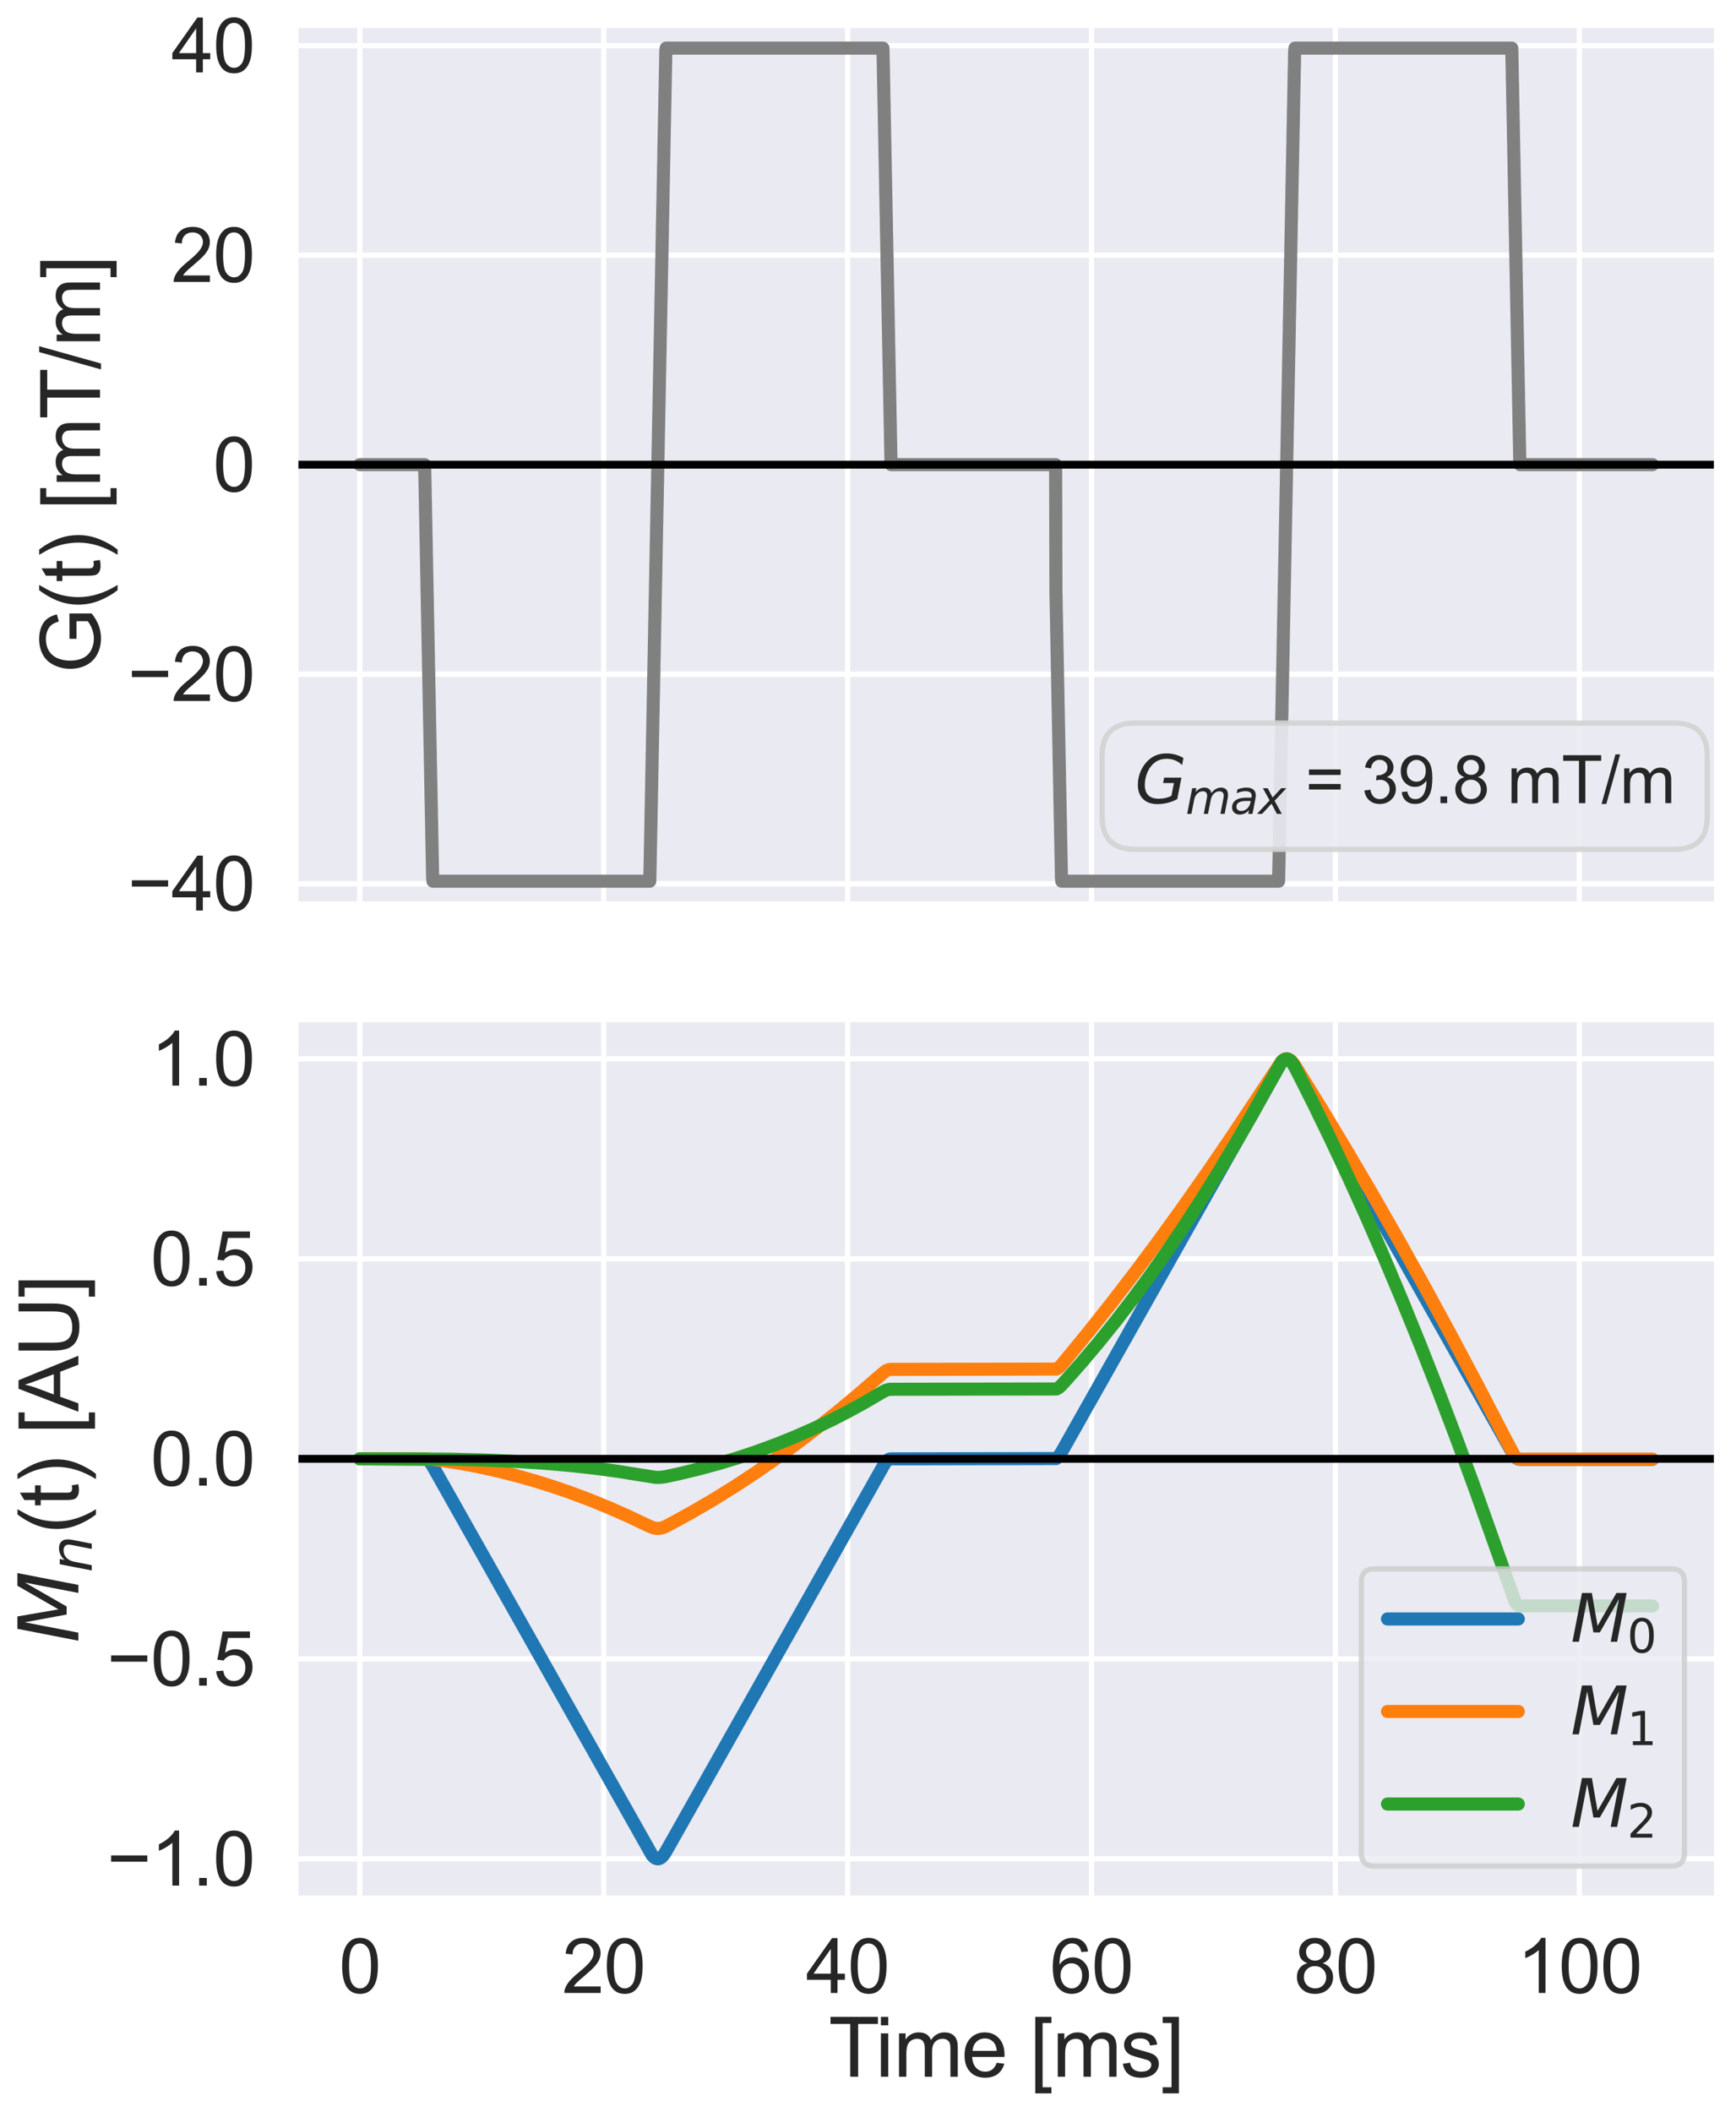 <?xml version="1.0" encoding="utf-8" standalone="no"?>
<!DOCTYPE svg PUBLIC "-//W3C//DTD SVG 1.1//EN"
  "http://www.w3.org/Graphics/SVG/1.1/DTD/svg11.dtd">
<svg xmlns:xlink="http://www.w3.org/1999/xlink" width="663.481pt" height="806.986pt" viewBox="0 0 663.481 806.986" xmlns="http://www.w3.org/2000/svg" version="1.1">
 <defs>
  <style type="text/css">*{stroke-linejoin: round; stroke-linecap: butt}</style>
 </defs>
 <g id="figure_1">
  <g id="patch_1">
   <path d="M -0 806.986 
L 663.481 806.986 
L 663.481 0 
L -0 0 
z
" style="fill: #ffffff"/>
  </g>
  <g id="axes_1">
   <g id="patch_2">
    <path d="M 112.798 345.695 
L 656.281 345.695 
L 656.281 9.429 
L 112.798 9.429 
z
" style="fill: #eaeaf2"/>
   </g>
   <g id="matplotlib.axis_1">
    <g id="xtick_1">
     <g id="line2d_1">
      <path d="M 137.502 345.695 
L 137.502 9.429 
" clip-path="url(#p41fd0b1eb1)" style="fill: none; stroke: #ffffff; stroke-width: 2; stroke-linecap: round"/>
     </g>
    </g>
    <g id="xtick_2">
     <g id="line2d_2">
      <path d="M 230.725 345.695 
L 230.725 9.429 
" clip-path="url(#p41fd0b1eb1)" style="fill: none; stroke: #ffffff; stroke-width: 2; stroke-linecap: round"/>
     </g>
    </g>
    <g id="xtick_3">
     <g id="line2d_3">
      <path d="M 323.947 345.695 
L 323.947 9.429 
" clip-path="url(#p41fd0b1eb1)" style="fill: none; stroke: #ffffff; stroke-width: 2; stroke-linecap: round"/>
     </g>
    </g>
    <g id="xtick_4">
     <g id="line2d_4">
      <path d="M 417.17 345.695 
L 417.17 9.429 
" clip-path="url(#p41fd0b1eb1)" style="fill: none; stroke: #ffffff; stroke-width: 2; stroke-linecap: round"/>
     </g>
    </g>
    <g id="xtick_5">
     <g id="line2d_5">
      <path d="M 510.393 345.695 
L 510.393 9.429 
" clip-path="url(#p41fd0b1eb1)" style="fill: none; stroke: #ffffff; stroke-width: 2; stroke-linecap: round"/>
     </g>
    </g>
    <g id="xtick_6">
     <g id="line2d_6">
      <path d="M 603.615 345.695 
L 603.615 9.429 
" clip-path="url(#p41fd0b1eb1)" style="fill: none; stroke: #ffffff; stroke-width: 2; stroke-linecap: round"/>
     </g>
    </g>
   </g>
   <g id="matplotlib.axis_2">
    <g id="ytick_1">
     <g id="line2d_7">
      <path d="M 112.798 337.689 
L 656.281 337.689 
" clip-path="url(#p41fd0b1eb1)" style="fill: none; stroke: #ffffff; stroke-width: 2; stroke-linecap: round"/>
     </g>
     <g id="text_1">
      <!-- −40 -->
      <g style="fill: #262626" transform="translate(48.785 347.924) scale(0.286 -0.286)">
       <defs>
        <path id="ArialMT-2212" d="M 3381 1997 
L 356 1997 
L 356 2522 
L 3381 2522 
L 3381 1997 
z
" transform="scale(0.016)"/>
        <path id="ArialMT-34" d="M 2069 0 
L 2069 1097 
L 81 1097 
L 81 1613 
L 2172 4581 
L 2631 4581 
L 2631 1613 
L 3250 1613 
L 3250 1097 
L 2631 1097 
L 2631 0 
L 2069 0 
z
M 2069 1613 
L 2069 3678 
L 634 1613 
L 2069 1613 
z
" transform="scale(0.016)"/>
        <path id="ArialMT-30" d="M 266 2259 
Q 266 3072 433 3567 
Q 600 4063 929 4331 
Q 1259 4600 1759 4600 
Q 2128 4600 2406 4451 
Q 2684 4303 2865 4023 
Q 3047 3744 3150 3342 
Q 3253 2941 3253 2259 
Q 3253 1453 3087 958 
Q 2922 463 2592 192 
Q 2263 -78 1759 -78 
Q 1097 -78 719 397 
Q 266 969 266 2259 
z
M 844 2259 
Q 844 1131 1108 757 
Q 1372 384 1759 384 
Q 2147 384 2411 759 
Q 2675 1134 2675 2259 
Q 2675 3391 2411 3762 
Q 2147 4134 1753 4134 
Q 1366 4134 1134 3806 
Q 844 3388 844 2259 
z
" transform="scale(0.016)"/>
       </defs>
       <use xlink:href="#ArialMT-2212"/>
       <use xlink:href="#ArialMT-34" x="58.398"/>
       <use xlink:href="#ArialMT-30" x="114.014"/>
      </g>
     </g>
    </g>
    <g id="ytick_2">
     <g id="line2d_8">
      <path d="M 112.798 257.625 
L 656.281 257.625 
" clip-path="url(#p41fd0b1eb1)" style="fill: none; stroke: #ffffff; stroke-width: 2; stroke-linecap: round"/>
     </g>
     <g id="text_2">
      <!-- −20 -->
      <g style="fill: #262626" transform="translate(48.785 267.861) scale(0.286 -0.286)">
       <defs>
        <path id="ArialMT-32" d="M 3222 541 
L 3222 0 
L 194 0 
Q 188 203 259 391 
Q 375 700 629 1000 
Q 884 1300 1366 1694 
Q 2113 2306 2375 2664 
Q 2638 3022 2638 3341 
Q 2638 3675 2398 3904 
Q 2159 4134 1775 4134 
Q 1369 4134 1125 3890 
Q 881 3647 878 3216 
L 300 3275 
Q 359 3922 746 4261 
Q 1134 4600 1788 4600 
Q 2447 4600 2831 4234 
Q 3216 3869 3216 3328 
Q 3216 3053 3103 2787 
Q 2991 2522 2730 2228 
Q 2469 1934 1863 1422 
Q 1356 997 1212 845 
Q 1069 694 975 541 
L 3222 541 
z
" transform="scale(0.016)"/>
       </defs>
       <use xlink:href="#ArialMT-2212"/>
       <use xlink:href="#ArialMT-32" x="58.398"/>
       <use xlink:href="#ArialMT-30" x="114.014"/>
      </g>
     </g>
    </g>
    <g id="ytick_3">
     <g id="line2d_9">
      <path d="M 112.798 177.562 
L 656.281 177.562 
" clip-path="url(#p41fd0b1eb1)" style="fill: none; stroke: #ffffff; stroke-width: 2; stroke-linecap: round"/>
     </g>
     <g id="text_3">
      <!-- 0 -->
      <g style="fill: #262626" transform="translate(81.394 187.798) scale(0.286 -0.286)">
       <use xlink:href="#ArialMT-30"/>
      </g>
     </g>
    </g>
    <g id="ytick_4">
     <g id="line2d_10">
      <path d="M 112.798 97.499 
L 656.281 97.499 
" clip-path="url(#p41fd0b1eb1)" style="fill: none; stroke: #ffffff; stroke-width: 2; stroke-linecap: round"/>
     </g>
     <g id="text_4">
      <!-- 20 -->
      <g style="fill: #262626" transform="translate(65.49 107.735) scale(0.286 -0.286)">
       <use xlink:href="#ArialMT-32"/>
       <use xlink:href="#ArialMT-30" x="55.615"/>
      </g>
     </g>
    </g>
    <g id="ytick_5">
     <g id="line2d_11">
      <path d="M 112.798 17.436 
L 656.281 17.436 
" clip-path="url(#p41fd0b1eb1)" style="fill: none; stroke: #ffffff; stroke-width: 2; stroke-linecap: round"/>
     </g>
     <g id="text_5">
      <!-- 40 -->
      <g style="fill: #262626" transform="translate(65.49 27.671) scale(0.286 -0.286)">
       <use xlink:href="#ArialMT-34"/>
       <use xlink:href="#ArialMT-30" x="55.615"/>
      </g>
     </g>
    </g>
    <g id="text_6">
     <!-- G(t) [mT/m] -->
     <g style="fill: #262626" transform="translate(38.219 257.271) rotate(-90) scale(0.312 -0.312)">
      <defs>
       <path id="ArialMT-47" d="M 2638 1797 
L 2638 2334 
L 4578 2338 
L 4578 638 
Q 4131 281 3656 101 
Q 3181 -78 2681 -78 
Q 2006 -78 1454 211 
Q 903 500 622 1047 
Q 341 1594 341 2269 
Q 341 2938 620 3517 
Q 900 4097 1425 4378 
Q 1950 4659 2634 4659 
Q 3131 4659 3532 4498 
Q 3934 4338 4162 4050 
Q 4391 3763 4509 3300 
L 3963 3150 
Q 3859 3500 3706 3700 
Q 3553 3900 3268 4020 
Q 2984 4141 2638 4141 
Q 2222 4141 1919 4014 
Q 1616 3888 1430 3681 
Q 1244 3475 1141 3228 
Q 966 2803 966 2306 
Q 966 1694 1177 1281 
Q 1388 869 1791 669 
Q 2194 469 2647 469 
Q 3041 469 3416 620 
Q 3791 772 3984 944 
L 3984 1797 
L 2638 1797 
z
" transform="scale(0.016)"/>
       <path id="ArialMT-28" d="M 1497 -1347 
Q 1031 -759 709 28 
Q 388 816 388 1659 
Q 388 2403 628 3084 
Q 909 3875 1497 4659 
L 1900 4659 
Q 1522 4009 1400 3731 
Q 1209 3300 1100 2831 
Q 966 2247 966 1656 
Q 966 153 1900 -1347 
L 1497 -1347 
z
" transform="scale(0.016)"/>
       <path id="ArialMT-74" d="M 1650 503 
L 1731 6 
Q 1494 -44 1306 -44 
Q 1000 -44 831 53 
Q 663 150 594 308 
Q 525 466 525 972 
L 525 2881 
L 113 2881 
L 113 3319 
L 525 3319 
L 525 4141 
L 1084 4478 
L 1084 3319 
L 1650 3319 
L 1650 2881 
L 1084 2881 
L 1084 941 
Q 1084 700 1114 631 
Q 1144 563 1211 522 
Q 1278 481 1403 481 
Q 1497 481 1650 503 
z
" transform="scale(0.016)"/>
       <path id="ArialMT-29" d="M 791 -1347 
L 388 -1347 
Q 1322 153 1322 1656 
Q 1322 2244 1188 2822 
Q 1081 3291 891 3722 
Q 769 4003 388 4659 
L 791 4659 
Q 1378 3875 1659 3084 
Q 1900 2403 1900 1659 
Q 1900 816 1576 28 
Q 1253 -759 791 -1347 
z
" transform="scale(0.016)"/>
       <path id="ArialMT-20" transform="scale(0.016)"/>
       <path id="ArialMT-5b" d="M 434 -1272 
L 434 4581 
L 1675 4581 
L 1675 4116 
L 997 4116 
L 997 -806 
L 1675 -806 
L 1675 -1272 
L 434 -1272 
z
" transform="scale(0.016)"/>
       <path id="ArialMT-6d" d="M 422 0 
L 422 3319 
L 925 3319 
L 925 2853 
Q 1081 3097 1340 3245 
Q 1600 3394 1931 3394 
Q 2300 3394 2536 3241 
Q 2772 3088 2869 2813 
Q 3263 3394 3894 3394 
Q 4388 3394 4653 3120 
Q 4919 2847 4919 2278 
L 4919 0 
L 4359 0 
L 4359 2091 
Q 4359 2428 4304 2576 
Q 4250 2725 4106 2815 
Q 3963 2906 3769 2906 
Q 3419 2906 3187 2673 
Q 2956 2441 2956 1928 
L 2956 0 
L 2394 0 
L 2394 2156 
Q 2394 2531 2256 2718 
Q 2119 2906 1806 2906 
Q 1569 2906 1367 2781 
Q 1166 2656 1075 2415 
Q 984 2175 984 1722 
L 984 0 
L 422 0 
z
" transform="scale(0.016)"/>
       <path id="ArialMT-54" d="M 1659 0 
L 1659 4041 
L 150 4041 
L 150 4581 
L 3781 4581 
L 3781 4041 
L 2266 4041 
L 2266 0 
L 1659 0 
z
" transform="scale(0.016)"/>
       <path id="ArialMT-2f" d="M 0 -78 
L 1328 4659 
L 1778 4659 
L 453 -78 
L 0 -78 
z
" transform="scale(0.016)"/>
       <path id="ArialMT-5d" d="M 1363 -1272 
L 122 -1272 
L 122 -806 
L 800 -806 
L 800 4116 
L 122 4116 
L 122 4581 
L 1363 4581 
L 1363 -1272 
z
" transform="scale(0.016)"/>
      </defs>
      <use xlink:href="#ArialMT-47"/>
      <use xlink:href="#ArialMT-28" x="77.783"/>
      <use xlink:href="#ArialMT-74" x="111.084"/>
      <use xlink:href="#ArialMT-29" x="138.867"/>
      <use xlink:href="#ArialMT-20" x="172.168"/>
      <use xlink:href="#ArialMT-5b" x="199.951"/>
      <use xlink:href="#ArialMT-6d" x="227.734"/>
      <use xlink:href="#ArialMT-54" x="311.035"/>
      <use xlink:href="#ArialMT-2f" x="372.119"/>
      <use xlink:href="#ArialMT-6d" x="399.902"/>
      <use xlink:href="#ArialMT-5d" x="483.203"/>
     </g>
    </g>
   </g>
   <g id="line2d_12">
    <path d="M 137.502 177.562 
L 162.285 177.562 
L 162.416 183.591 
L 162.425 183.591 
L 162.546 190.827 
L 162.565 190.827 
L 162.686 198.062 
L 162.705 198.062 
L 162.826 205.297 
L 162.845 205.297 
L 162.966 212.532 
L 162.984 212.532 
L 163.106 219.767 
L 163.124 219.767 
L 163.245 227.002 
L 163.264 227.002 
L 163.385 234.237 
L 163.404 234.237 
L 163.525 241.472 
L 163.544 241.472 
L 163.665 248.707 
L 163.684 248.707 
L 163.805 255.943 
L 163.823 255.943 
L 163.945 263.178 
L 163.963 263.178 
L 164.084 270.413 
L 164.103 270.413 
L 164.224 277.648 
L 164.243 277.648 
L 164.364 284.883 
L 164.383 284.883 
L 164.504 292.118 
L 164.523 292.118 
L 164.644 299.353 
L 164.662 299.353 
L 164.784 306.588 
L 164.802 306.588 
L 164.923 313.823 
L 164.942 313.823 
L 165.063 321.059 
L 165.082 321.059 
L 165.203 328.294 
L 165.222 328.294 
L 165.343 335.529 
L 165.362 335.529 
L 165.473 336.735 
L 248.33 336.735 
L 248.46 330.705 
L 248.47 330.705 
L 248.591 323.47 
L 248.609 323.47 
L 248.731 316.235 
L 248.749 316.235 
L 248.87 309 
L 248.889 309 
L 249.01 301.765 
L 249.029 301.765 
L 249.15 294.53 
L 249.169 294.53 
L 249.29 287.295 
L 249.309 287.295 
L 249.43 280.06 
L 249.448 280.06 
L 249.57 272.824 
L 249.588 272.824 
L 249.709 265.589 
L 249.728 265.589 
L 249.849 258.354 
L 249.868 258.354 
L 249.989 251.119 
L 250.008 251.119 
L 250.129 243.884 
L 250.148 243.884 
L 250.269 236.649 
L 250.287 236.649 
L 250.409 229.414 
L 250.427 229.414 
L 250.548 222.179 
L 250.567 222.179 
L 250.688 214.944 
L 250.707 214.944 
L 250.828 207.708 
L 250.847 207.708 
L 250.968 200.473 
L 250.987 200.473 
L 251.108 193.238 
L 251.126 193.238 
L 251.248 186.003 
L 251.266 186.003 
L 251.387 178.768 
L 251.406 178.768 
L 251.527 171.533 
L 251.546 171.533 
L 251.667 164.298 
L 251.686 164.298 
L 251.807 157.063 
L 251.826 157.063 
L 251.947 149.828 
L 251.965 149.828 
L 252.087 142.593 
L 252.105 142.593 
L 252.226 135.357 
L 252.245 135.357 
L 252.366 128.122 
L 252.385 128.122 
L 252.506 120.887 
L 252.525 120.887 
L 252.646 113.652 
L 252.665 113.652 
L 252.786 106.417 
L 252.804 106.417 
L 252.926 99.182 
L 252.944 99.182 
L 253.065 91.947 
L 253.084 91.947 
L 253.205 84.712 
L 253.224 84.712 
L 253.345 77.477 
L 253.364 77.477 
L 253.485 70.241 
L 253.504 70.241 
L 253.625 63.006 
L 253.643 63.006 
L 253.765 55.771 
L 253.783 55.771 
L 253.904 48.536 
L 253.923 48.536 
L 254.044 41.301 
L 254.063 41.301 
L 254.184 34.066 
L 254.203 34.066 
L 254.324 26.831 
L 254.343 26.831 
L 254.464 19.596 
L 254.482 19.596 
L 254.594 18.39 
L 337.451 18.39 
L 337.581 24.419 
L 337.59 24.419 
L 337.712 31.654 
L 337.73 31.654 
L 337.851 38.889 
L 337.87 38.889 
L 337.991 46.124 
L 338.01 46.124 
L 338.131 53.36 
L 338.15 53.36 
L 338.271 60.595 
L 338.29 60.595 
L 338.411 67.83 
L 338.429 67.83 
L 338.551 75.065 
L 338.569 75.065 
L 338.69 82.3 
L 338.709 82.3 
L 338.83 89.535 
L 338.849 89.535 
L 338.97 96.77 
L 338.989 96.77 
L 339.11 104.005 
L 339.129 104.005 
L 339.25 111.24 
L 339.268 111.24 
L 339.39 118.475 
L 339.408 118.475 
L 339.529 125.711 
L 339.548 125.711 
L 339.669 132.946 
L 339.688 132.946 
L 339.809 140.181 
L 339.828 140.181 
L 339.949 147.416 
L 339.968 147.416 
L 340.089 154.651 
L 340.107 154.651 
L 340.229 161.886 
L 340.247 161.886 
L 340.368 169.121 
L 340.387 169.121 
L 340.508 176.356 
L 340.522 176.356 
L 340.634 177.562 
L 403.448 177.562 
L 403.564 227.002 
L 403.592 227.002 
L 403.713 234.237 
L 403.732 234.237 
L 403.853 241.472 
L 403.872 241.472 
L 403.993 248.707 
L 404.012 248.707 
L 404.133 255.943 
L 404.151 255.943 
L 404.273 263.178 
L 404.291 263.178 
L 404.412 270.413 
L 404.431 270.413 
L 404.552 277.648 
L 404.571 277.648 
L 404.692 284.883 
L 404.711 284.883 
L 404.832 292.118 
L 404.851 292.118 
L 404.972 299.353 
L 404.99 299.353 
L 405.112 306.588 
L 405.13 306.588 
L 405.251 313.823 
L 405.27 313.823 
L 405.391 321.059 
L 405.41 321.059 
L 405.531 328.294 
L 405.55 328.294 
L 405.671 335.529 
L 405.69 335.529 
L 405.801 336.735 
L 488.658 336.735 
L 488.788 330.705 
L 488.798 330.705 
L 488.919 323.47 
L 488.937 323.47 
L 489.059 316.235 
L 489.077 316.235 
L 489.198 309 
L 489.217 309 
L 489.338 301.765 
L 489.357 301.765 
L 489.478 294.53 
L 489.497 294.53 
L 489.618 287.295 
L 489.637 287.295 
L 489.758 280.06 
L 489.776 280.06 
L 489.898 272.824 
L 489.916 272.824 
L 490.037 265.589 
L 490.056 265.589 
L 490.177 258.354 
L 490.196 258.354 
L 490.317 251.119 
L 490.336 251.119 
L 490.457 243.884 
L 490.476 243.884 
L 490.597 236.649 
L 490.615 236.649 
L 490.737 229.414 
L 490.755 229.414 
L 490.876 222.179 
L 490.895 222.179 
L 491.016 214.944 
L 491.035 214.944 
L 491.156 207.708 
L 491.175 207.708 
L 491.296 200.473 
L 491.315 200.473 
L 491.436 193.238 
L 491.454 193.238 
L 491.576 186.003 
L 491.594 186.003 
L 491.715 178.768 
L 491.734 178.768 
L 491.855 171.533 
L 491.874 171.533 
L 491.995 164.298 
L 492.014 164.298 
L 492.135 157.063 
L 492.154 157.063 
L 492.275 149.828 
L 492.293 149.828 
L 492.415 142.593 
L 492.433 142.593 
L 492.554 135.357 
L 492.573 135.357 
L 492.694 128.122 
L 492.713 128.122 
L 492.834 120.887 
L 492.853 120.887 
L 492.974 113.652 
L 492.993 113.652 
L 493.114 106.417 
L 493.132 106.417 
L 493.254 99.182 
L 493.272 99.182 
L 493.393 91.947 
L 493.412 91.947 
L 493.533 84.712 
L 493.552 84.712 
L 493.673 77.477 
L 493.692 77.477 
L 493.813 70.241 
L 493.832 70.241 
L 493.953 63.006 
L 493.971 63.006 
L 494.093 55.771 
L 494.111 55.771 
L 494.232 48.536 
L 494.251 48.536 
L 494.372 41.301 
L 494.391 41.301 
L 494.512 34.066 
L 494.531 34.066 
L 494.652 26.831 
L 494.671 26.831 
L 494.792 19.596 
L 494.81 19.596 
L 494.922 18.39 
L 577.779 18.39 
L 577.909 24.419 
L 577.918 24.419 
L 578.04 31.654 
L 578.058 31.654 
L 578.179 38.889 
L 578.198 38.889 
L 578.319 46.124 
L 578.338 46.124 
L 578.459 53.36 
L 578.478 53.36 
L 578.599 60.595 
L 578.618 60.595 
L 578.739 67.83 
L 578.757 67.83 
L 578.879 75.065 
L 578.897 75.065 
L 579.018 82.3 
L 579.037 82.3 
L 579.158 89.535 
L 579.177 89.535 
L 579.298 96.77 
L 579.317 96.77 
L 579.438 104.005 
L 579.457 104.005 
L 579.578 111.24 
L 579.596 111.24 
L 579.718 118.475 
L 579.736 118.475 
L 579.857 125.711 
L 579.876 125.711 
L 579.997 132.946 
L 580.016 132.946 
L 580.137 140.181 
L 580.156 140.181 
L 580.277 147.416 
L 580.296 147.416 
L 580.417 154.651 
L 580.435 154.651 
L 580.557 161.886 
L 580.575 161.886 
L 580.696 169.121 
L 580.715 169.121 
L 580.836 176.356 
L 580.85 176.356 
L 580.962 177.562 
L 631.577 177.562 
L 631.577 177.562 
" clip-path="url(#p41fd0b1eb1)" style="fill: none; stroke: #808080; stroke-width: 5; stroke-linecap: round"/>
   </g>
   <g id="line2d_13">
    <path d="M 112.798 177.562 
L 656.281 177.562 
" clip-path="url(#p41fd0b1eb1)" style="fill: none; stroke: #000000; stroke-width: 3; stroke-linecap: round"/>
   </g>
   <g id="patch_3">
    <path d="M 112.798 345.695 
L 112.798 9.429 
" style="fill: none; stroke: #ffffff; stroke-width: 2.5; stroke-linejoin: miter; stroke-linecap: square"/>
   </g>
   <g id="patch_4">
    <path d="M 656.281 345.695 
L 656.281 9.429 
" style="fill: none; stroke: #ffffff; stroke-width: 2.5; stroke-linejoin: miter; stroke-linecap: square"/>
   </g>
   <g id="patch_5">
    <path d="M 112.798 345.695 
L 656.281 345.695 
" style="fill: none; stroke: #ffffff; stroke-width: 2.5; stroke-linejoin: miter; stroke-linecap: square"/>
   </g>
   <g id="patch_6">
    <path d="M 112.798 9.429 
L 656.281 9.429 
" style="fill: none; stroke: #ffffff; stroke-width: 2.5; stroke-linejoin: miter; stroke-linecap: square"/>
   </g>
   <g id="text_7">
    <g id="patch_7">
     <path d="M 433.727 324.569 
L 639.977 324.569 
Q 652.477 324.569 652.477 312.069 
L 652.477 288.819 
Q 652.477 276.319 639.977 276.319 
L 433.727 276.319 
Q 421.227 276.319 421.227 288.819 
L 421.227 312.069 
Q 421.227 324.569 433.727 324.569 
z
" style="fill: #eaeaf2; opacity: 0.9; stroke: #d3d3d3; stroke-width: 2; stroke-linejoin: miter"/>
    </g>
    <!-- $G_{max}$ = 39.8 mT/m -->
    <g style="fill: #262626" transform="translate(433.727 307.1) scale(0.25 -0.25)">
     <defs>
      <path id="DejaVuSans-Oblique-47" d="M 3494 697 
L 3738 1919 
L 2700 1919 
L 2797 2438 
L 4453 2438 
L 4050 384 
Q 3634 156 3143 32 
Q 2653 -91 2156 -91 
Q 1278 -91 783 396 
Q 288 884 288 1753 
Q 288 2475 589 3126 
Q 891 3778 1422 4213 
Q 1756 4484 2153 4617 
Q 2550 4750 3034 4750 
Q 3472 4750 3873 4639 
Q 4275 4528 4641 4306 
L 4513 3634 
Q 4231 3928 3853 4083 
Q 3475 4238 3047 4238 
Q 2550 4238 2172 4048 
Q 1794 3859 1497 3463 
Q 1244 3125 1098 2667 
Q 953 2209 953 1734 
Q 953 1081 1287 751 
Q 1622 422 2284 422 
Q 2616 422 2925 492 
Q 3234 563 3494 697 
z
" transform="scale(0.016)"/>
      <path id="DejaVuSans-Oblique-6d" d="M 5747 2113 
L 5338 0 
L 4763 0 
L 5166 2094 
Q 5191 2228 5203 2325 
Q 5216 2422 5216 2491 
Q 5216 2772 5059 2928 
Q 4903 3084 4622 3084 
Q 4203 3084 3875 2770 
Q 3547 2456 3450 1953 
L 3066 0 
L 2491 0 
L 2900 2094 
Q 2925 2209 2937 2307 
Q 2950 2406 2950 2484 
Q 2950 2769 2794 2926 
Q 2638 3084 2363 3084 
Q 1938 3084 1609 2770 
Q 1281 2456 1184 1953 
L 800 0 
L 225 0 
L 909 3500 
L 1484 3500 
L 1375 2956 
Q 1609 3263 1923 3423 
Q 2238 3584 2597 3584 
Q 2978 3584 3223 3384 
Q 3469 3184 3519 2828 
Q 3781 3197 4126 3390 
Q 4472 3584 4856 3584 
Q 5306 3584 5551 3325 
Q 5797 3066 5797 2591 
Q 5797 2488 5784 2364 
Q 5772 2241 5747 2113 
z
" transform="scale(0.016)"/>
      <path id="DejaVuSans-Oblique-61" d="M 3438 1997 
L 3047 0 
L 2472 0 
L 2578 531 
Q 2325 219 2001 64 
Q 1678 -91 1281 -91 
Q 834 -91 548 182 
Q 263 456 263 884 
Q 263 1497 752 1853 
Q 1241 2209 2100 2209 
L 2900 2209 
L 2931 2363 
Q 2938 2388 2941 2417 
Q 2944 2447 2944 2509 
Q 2944 2788 2717 2942 
Q 2491 3097 2081 3097 
Q 1800 3097 1504 3025 
Q 1209 2953 897 2809 
L 997 3341 
Q 1322 3463 1633 3523 
Q 1944 3584 2234 3584 
Q 2853 3584 3176 3315 
Q 3500 3047 3500 2534 
Q 3500 2431 3484 2292 
Q 3469 2153 3438 1997 
z
M 2816 1759 
L 2241 1759 
Q 1534 1759 1195 1570 
Q 856 1381 856 984 
Q 856 709 1029 553 
Q 1203 397 1509 397 
Q 1978 397 2328 733 
Q 2678 1069 2791 1631 
L 2816 1759 
z
" transform="scale(0.016)"/>
      <path id="DejaVuSans-Oblique-78" d="M 3841 3500 
L 2234 1784 
L 3219 0 
L 2559 0 
L 1819 1388 
L 531 0 
L -166 0 
L 1556 1844 
L 641 3500 
L 1300 3500 
L 1972 2234 
L 3144 3500 
L 3841 3500 
z
" transform="scale(0.016)"/>
      <path id="ArialMT-3d" d="M 3381 2694 
L 356 2694 
L 356 3219 
L 3381 3219 
L 3381 2694 
z
M 3381 1303 
L 356 1303 
L 356 1828 
L 3381 1828 
L 3381 1303 
z
" transform="scale(0.016)"/>
      <path id="ArialMT-33" d="M 269 1209 
L 831 1284 
Q 928 806 1161 595 
Q 1394 384 1728 384 
Q 2125 384 2398 659 
Q 2672 934 2672 1341 
Q 2672 1728 2419 1979 
Q 2166 2231 1775 2231 
Q 1616 2231 1378 2169 
L 1441 2663 
Q 1497 2656 1531 2656 
Q 1891 2656 2178 2843 
Q 2466 3031 2466 3422 
Q 2466 3731 2256 3934 
Q 2047 4138 1716 4138 
Q 1388 4138 1169 3931 
Q 950 3725 888 3313 
L 325 3413 
Q 428 3978 793 4289 
Q 1159 4600 1703 4600 
Q 2078 4600 2393 4439 
Q 2709 4278 2876 4000 
Q 3044 3722 3044 3409 
Q 3044 3113 2884 2869 
Q 2725 2625 2413 2481 
Q 2819 2388 3044 2092 
Q 3269 1797 3269 1353 
Q 3269 753 2831 336 
Q 2394 -81 1725 -81 
Q 1122 -81 723 278 
Q 325 638 269 1209 
z
" transform="scale(0.016)"/>
      <path id="ArialMT-39" d="M 350 1059 
L 891 1109 
Q 959 728 1153 556 
Q 1347 384 1650 384 
Q 1909 384 2104 503 
Q 2300 622 2425 820 
Q 2550 1019 2634 1356 
Q 2719 1694 2719 2044 
Q 2719 2081 2716 2156 
Q 2547 1888 2255 1720 
Q 1963 1553 1622 1553 
Q 1053 1553 659 1965 
Q 266 2378 266 3053 
Q 266 3750 677 4175 
Q 1088 4600 1706 4600 
Q 2153 4600 2523 4359 
Q 2894 4119 3086 3673 
Q 3278 3228 3278 2384 
Q 3278 1506 3087 986 
Q 2897 466 2520 194 
Q 2144 -78 1638 -78 
Q 1100 -78 759 220 
Q 419 519 350 1059 
z
M 2653 3081 
Q 2653 3566 2395 3850 
Q 2138 4134 1775 4134 
Q 1400 4134 1122 3828 
Q 844 3522 844 3034 
Q 844 2597 1108 2323 
Q 1372 2050 1759 2050 
Q 2150 2050 2401 2323 
Q 2653 2597 2653 3081 
z
" transform="scale(0.016)"/>
      <path id="ArialMT-2e" d="M 581 0 
L 581 641 
L 1222 641 
L 1222 0 
L 581 0 
z
" transform="scale(0.016)"/>
      <path id="ArialMT-38" d="M 1131 2484 
Q 781 2613 612 2850 
Q 444 3088 444 3419 
Q 444 3919 803 4259 
Q 1163 4600 1759 4600 
Q 2359 4600 2725 4251 
Q 3091 3903 3091 3403 
Q 3091 3084 2923 2848 
Q 2756 2613 2416 2484 
Q 2838 2347 3058 2040 
Q 3278 1734 3278 1309 
Q 3278 722 2862 322 
Q 2447 -78 1769 -78 
Q 1091 -78 675 323 
Q 259 725 259 1325 
Q 259 1772 486 2073 
Q 713 2375 1131 2484 
z
M 1019 3438 
Q 1019 3113 1228 2906 
Q 1438 2700 1772 2700 
Q 2097 2700 2305 2904 
Q 2513 3109 2513 3406 
Q 2513 3716 2298 3927 
Q 2084 4138 1766 4138 
Q 1444 4138 1231 3931 
Q 1019 3725 1019 3438 
z
M 838 1322 
Q 838 1081 952 856 
Q 1066 631 1291 507 
Q 1516 384 1775 384 
Q 2178 384 2440 643 
Q 2703 903 2703 1303 
Q 2703 1709 2433 1975 
Q 2163 2241 1756 2241 
Q 1359 2241 1098 1978 
Q 838 1716 838 1322 
z
" transform="scale(0.016)"/>
     </defs>
     <use xlink:href="#DejaVuSans-Oblique-47" transform="translate(0 0.781)"/>
     <use xlink:href="#DejaVuSans-Oblique-6d" transform="translate(77.49 -15.625) scale(0.7)"/>
     <use xlink:href="#DejaVuSans-Oblique-61" transform="translate(145.679 -15.625) scale(0.7)"/>
     <use xlink:href="#DejaVuSans-Oblique-78" transform="translate(188.574 -15.625) scale(0.7)"/>
     <use xlink:href="#ArialMT-20" transform="translate(232.734 0.781)"/>
     <use xlink:href="#ArialMT-3d" transform="translate(260.518 0.781)"/>
     <use xlink:href="#ArialMT-20" transform="translate(318.916 0.781)"/>
     <use xlink:href="#ArialMT-33" transform="translate(346.699 0.781)"/>
     <use xlink:href="#ArialMT-39" transform="translate(402.314 0.781)"/>
     <use xlink:href="#ArialMT-2e" transform="translate(457.93 0.781)"/>
     <use xlink:href="#ArialMT-38" transform="translate(485.713 0.781)"/>
     <use xlink:href="#ArialMT-20" transform="translate(541.328 0.781)"/>
     <use xlink:href="#ArialMT-6d" transform="translate(569.111 0.781)"/>
     <use xlink:href="#ArialMT-54" transform="translate(652.412 0.781)"/>
     <use xlink:href="#ArialMT-2f" transform="translate(713.496 0.781)"/>
     <use xlink:href="#ArialMT-6d" transform="translate(741.279 0.781)"/>
    </g>
   </g>
  </g>
  <g id="axes_2">
   <g id="patch_8">
    <path d="M 112.798 725.597 
L 656.281 725.597 
L 656.281 389.331 
L 112.798 389.331 
z
" style="fill: #eaeaf2"/>
   </g>
   <g id="matplotlib.axis_3">
    <g id="xtick_7">
     <g id="line2d_14">
      <path d="M 137.502 725.597 
L 137.502 389.331 
" clip-path="url(#p789f4263ed)" style="fill: none; stroke: #ffffff; stroke-width: 2; stroke-linecap: round"/>
     </g>
     <g id="text_8">
      <!-- 0 -->
      <g style="fill: #262626" transform="translate(129.55 761.568) scale(0.286 -0.286)">
       <use xlink:href="#ArialMT-30"/>
      </g>
     </g>
    </g>
    <g id="xtick_8">
     <g id="line2d_15">
      <path d="M 230.725 725.597 
L 230.725 389.331 
" clip-path="url(#p789f4263ed)" style="fill: none; stroke: #ffffff; stroke-width: 2; stroke-linecap: round"/>
     </g>
     <g id="text_9">
      <!-- 20 -->
      <g style="fill: #262626" transform="translate(214.82 761.568) scale(0.286 -0.286)">
       <use xlink:href="#ArialMT-32"/>
       <use xlink:href="#ArialMT-30" x="55.615"/>
      </g>
     </g>
    </g>
    <g id="xtick_9">
     <g id="line2d_16">
      <path d="M 323.947 725.597 
L 323.947 389.331 
" clip-path="url(#p789f4263ed)" style="fill: none; stroke: #ffffff; stroke-width: 2; stroke-linecap: round"/>
     </g>
     <g id="text_10">
      <!-- 40 -->
      <g style="fill: #262626" transform="translate(308.043 761.568) scale(0.286 -0.286)">
       <use xlink:href="#ArialMT-34"/>
       <use xlink:href="#ArialMT-30" x="55.615"/>
      </g>
     </g>
    </g>
    <g id="xtick_10">
     <g id="line2d_17">
      <path d="M 417.17 725.597 
L 417.17 389.331 
" clip-path="url(#p789f4263ed)" style="fill: none; stroke: #ffffff; stroke-width: 2; stroke-linecap: round"/>
     </g>
     <g id="text_11">
      <!-- 60 -->
      <g style="fill: #262626" transform="translate(401.266 761.568) scale(0.286 -0.286)">
       <defs>
        <path id="ArialMT-36" d="M 3184 3459 
L 2625 3416 
Q 2550 3747 2413 3897 
Q 2184 4138 1850 4138 
Q 1581 4138 1378 3988 
Q 1113 3794 959 3422 
Q 806 3050 800 2363 
Q 1003 2672 1297 2822 
Q 1591 2972 1913 2972 
Q 2475 2972 2870 2558 
Q 3266 2144 3266 1488 
Q 3266 1056 3080 686 
Q 2894 316 2569 119 
Q 2244 -78 1831 -78 
Q 1128 -78 684 439 
Q 241 956 241 2144 
Q 241 3472 731 4075 
Q 1159 4600 1884 4600 
Q 2425 4600 2770 4297 
Q 3116 3994 3184 3459 
z
M 888 1484 
Q 888 1194 1011 928 
Q 1134 663 1356 523 
Q 1578 384 1822 384 
Q 2178 384 2434 671 
Q 2691 959 2691 1453 
Q 2691 1928 2437 2201 
Q 2184 2475 1800 2475 
Q 1419 2475 1153 2201 
Q 888 1928 888 1484 
z
" transform="scale(0.016)"/>
       </defs>
       <use xlink:href="#ArialMT-36"/>
       <use xlink:href="#ArialMT-30" x="55.615"/>
      </g>
     </g>
    </g>
    <g id="xtick_11">
     <g id="line2d_18">
      <path d="M 510.393 725.597 
L 510.393 389.331 
" clip-path="url(#p789f4263ed)" style="fill: none; stroke: #ffffff; stroke-width: 2; stroke-linecap: round"/>
     </g>
     <g id="text_12">
      <!-- 80 -->
      <g style="fill: #262626" transform="translate(494.488 761.568) scale(0.286 -0.286)">
       <use xlink:href="#ArialMT-38"/>
       <use xlink:href="#ArialMT-30" x="55.615"/>
      </g>
     </g>
    </g>
    <g id="xtick_12">
     <g id="line2d_19">
      <path d="M 603.615 725.597 
L 603.615 389.331 
" clip-path="url(#p789f4263ed)" style="fill: none; stroke: #ffffff; stroke-width: 2; stroke-linecap: round"/>
     </g>
     <g id="text_13">
      <!-- 100 -->
      <g style="fill: #262626" transform="translate(579.759 761.568) scale(0.286 -0.286)">
       <defs>
        <path id="ArialMT-31" d="M 2384 0 
L 1822 0 
L 1822 3584 
Q 1619 3391 1289 3197 
Q 959 3003 697 2906 
L 697 3450 
Q 1169 3672 1522 3987 
Q 1875 4303 2022 4600 
L 2384 4600 
L 2384 0 
z
" transform="scale(0.016)"/>
       </defs>
       <use xlink:href="#ArialMT-31"/>
       <use xlink:href="#ArialMT-30" x="55.615"/>
       <use xlink:href="#ArialMT-30" x="111.23"/>
      </g>
     </g>
    </g>
    <g id="text_14">
     <!-- Time [ms] -->
     <g style="fill: #262626" transform="translate(316.665 793.585) scale(0.312 -0.312)">
      <defs>
       <path id="ArialMT-69" d="M 425 3934 
L 425 4581 
L 988 4581 
L 988 3934 
L 425 3934 
z
M 425 0 
L 425 3319 
L 988 3319 
L 988 0 
L 425 0 
z
" transform="scale(0.016)"/>
       <path id="ArialMT-65" d="M 2694 1069 
L 3275 997 
Q 3138 488 2766 206 
Q 2394 -75 1816 -75 
Q 1088 -75 661 373 
Q 234 822 234 1631 
Q 234 2469 665 2931 
Q 1097 3394 1784 3394 
Q 2450 3394 2872 2941 
Q 3294 2488 3294 1666 
Q 3294 1616 3291 1516 
L 816 1516 
Q 847 969 1125 678 
Q 1403 388 1819 388 
Q 2128 388 2347 550 
Q 2566 713 2694 1069 
z
M 847 1978 
L 2700 1978 
Q 2663 2397 2488 2606 
Q 2219 2931 1791 2931 
Q 1403 2931 1139 2672 
Q 875 2413 847 1978 
z
" transform="scale(0.016)"/>
       <path id="ArialMT-73" d="M 197 991 
L 753 1078 
Q 800 744 1014 566 
Q 1228 388 1613 388 
Q 2000 388 2187 545 
Q 2375 703 2375 916 
Q 2375 1106 2209 1216 
Q 2094 1291 1634 1406 
Q 1016 1563 777 1677 
Q 538 1791 414 1992 
Q 291 2194 291 2438 
Q 291 2659 392 2848 
Q 494 3038 669 3163 
Q 800 3259 1026 3326 
Q 1253 3394 1513 3394 
Q 1903 3394 2198 3281 
Q 2494 3169 2634 2976 
Q 2775 2784 2828 2463 
L 2278 2388 
Q 2241 2644 2061 2787 
Q 1881 2931 1553 2931 
Q 1166 2931 1000 2803 
Q 834 2675 834 2503 
Q 834 2394 903 2306 
Q 972 2216 1119 2156 
Q 1203 2125 1616 2013 
Q 2213 1853 2448 1751 
Q 2684 1650 2818 1456 
Q 2953 1263 2953 975 
Q 2953 694 2789 445 
Q 2625 197 2315 61 
Q 2006 -75 1616 -75 
Q 969 -75 630 194 
Q 291 463 197 991 
z
" transform="scale(0.016)"/>
      </defs>
      <use xlink:href="#ArialMT-54"/>
      <use xlink:href="#ArialMT-69" x="57.334"/>
      <use xlink:href="#ArialMT-6d" x="79.551"/>
      <use xlink:href="#ArialMT-65" x="162.852"/>
      <use xlink:href="#ArialMT-20" x="218.467"/>
      <use xlink:href="#ArialMT-5b" x="246.25"/>
      <use xlink:href="#ArialMT-6d" x="274.033"/>
      <use xlink:href="#ArialMT-73" x="357.334"/>
      <use xlink:href="#ArialMT-5d" x="407.334"/>
     </g>
    </g>
   </g>
   <g id="matplotlib.axis_4">
    <g id="ytick_6">
     <g id="line2d_20">
      <path d="M 112.798 710.312 
L 656.281 710.312 
" clip-path="url(#p789f4263ed)" style="fill: none; stroke: #ffffff; stroke-width: 2; stroke-linecap: round"/>
     </g>
     <g id="text_15">
      <!-- −1.0 -->
      <g style="fill: #262626" transform="translate(40.84 720.548) scale(0.286 -0.286)">
       <use xlink:href="#ArialMT-2212"/>
       <use xlink:href="#ArialMT-31" x="58.398"/>
       <use xlink:href="#ArialMT-2e" x="114.014"/>
       <use xlink:href="#ArialMT-30" x="141.797"/>
      </g>
     </g>
    </g>
    <g id="ytick_7">
     <g id="line2d_21">
      <path d="M 112.798 633.888 
L 656.281 633.888 
" clip-path="url(#p789f4263ed)" style="fill: none; stroke: #ffffff; stroke-width: 2; stroke-linecap: round"/>
     </g>
     <g id="text_16">
      <!-- −0.5 -->
      <g style="fill: #262626" transform="translate(40.84 644.124) scale(0.286 -0.286)">
       <defs>
        <path id="ArialMT-35" d="M 266 1200 
L 856 1250 
Q 922 819 1161 601 
Q 1400 384 1738 384 
Q 2144 384 2425 690 
Q 2706 997 2706 1503 
Q 2706 1984 2436 2262 
Q 2166 2541 1728 2541 
Q 1456 2541 1237 2417 
Q 1019 2294 894 2097 
L 366 2166 
L 809 4519 
L 3088 4519 
L 3088 3981 
L 1259 3981 
L 1013 2750 
Q 1425 3038 1878 3038 
Q 2478 3038 2890 2622 
Q 3303 2206 3303 1553 
Q 3303 931 2941 478 
Q 2500 -78 1738 -78 
Q 1113 -78 717 272 
Q 322 622 266 1200 
z
" transform="scale(0.016)"/>
       </defs>
       <use xlink:href="#ArialMT-2212"/>
       <use xlink:href="#ArialMT-30" x="58.398"/>
       <use xlink:href="#ArialMT-2e" x="114.014"/>
       <use xlink:href="#ArialMT-35" x="141.797"/>
      </g>
     </g>
    </g>
    <g id="ytick_8">
     <g id="line2d_22">
      <path d="M 112.798 557.464 
L 656.281 557.464 
" clip-path="url(#p789f4263ed)" style="fill: none; stroke: #ffffff; stroke-width: 2; stroke-linecap: round"/>
     </g>
     <g id="text_17">
      <!-- 0.0 -->
      <g style="fill: #262626" transform="translate(57.544 567.7) scale(0.286 -0.286)">
       <use xlink:href="#ArialMT-30"/>
       <use xlink:href="#ArialMT-2e" x="55.615"/>
       <use xlink:href="#ArialMT-30" x="83.398"/>
      </g>
     </g>
    </g>
    <g id="ytick_9">
     <g id="line2d_23">
      <path d="M 112.798 481.04 
L 656.281 481.04 
" clip-path="url(#p789f4263ed)" style="fill: none; stroke: #ffffff; stroke-width: 2; stroke-linecap: round"/>
     </g>
     <g id="text_18">
      <!-- 0.5 -->
      <g style="fill: #262626" transform="translate(57.544 491.276) scale(0.286 -0.286)">
       <use xlink:href="#ArialMT-30"/>
       <use xlink:href="#ArialMT-2e" x="55.615"/>
       <use xlink:href="#ArialMT-35" x="83.398"/>
      </g>
     </g>
    </g>
    <g id="ytick_10">
     <g id="line2d_24">
      <path d="M 112.798 404.616 
L 656.281 404.616 
" clip-path="url(#p789f4263ed)" style="fill: none; stroke: #ffffff; stroke-width: 2; stroke-linecap: round"/>
     </g>
     <g id="text_19">
      <!-- 1.0 -->
      <g style="fill: #262626" transform="translate(57.544 414.852) scale(0.286 -0.286)">
       <use xlink:href="#ArialMT-31"/>
       <use xlink:href="#ArialMT-2e" x="55.615"/>
       <use xlink:href="#ArialMT-30" x="83.398"/>
      </g>
     </g>
    </g>
    <g id="text_20">
     <!-- $M_n$(t) [AU] -->
     <g style="fill: #262626" transform="translate(29.976 627.82) rotate(-90) scale(0.312 -0.312)">
      <defs>
       <path id="DejaVuSans-Oblique-4d" d="M 1081 4666 
L 2028 4666 
L 2572 1522 
L 4378 4666 
L 5350 4666 
L 4441 0 
L 3828 0 
L 4622 4091 
L 2791 897 
L 2175 897 
L 1581 4103 
L 788 0 
L 172 0 
L 1081 4666 
z
" transform="scale(0.016)"/>
       <path id="DejaVuSans-Oblique-6e" d="M 3566 2113 
L 3156 0 
L 2578 0 
L 2988 2091 
Q 3016 2238 3031 2350 
Q 3047 2463 3047 2528 
Q 3047 2791 2881 2937 
Q 2716 3084 2419 3084 
Q 1956 3084 1622 2776 
Q 1288 2469 1184 1941 
L 800 0 
L 225 0 
L 903 3500 
L 1478 3500 
L 1363 2950 
Q 1603 3253 1940 3418 
Q 2278 3584 2650 3584 
Q 3113 3584 3367 3334 
Q 3622 3084 3622 2631 
Q 3622 2519 3608 2391 
Q 3594 2263 3566 2113 
z
" transform="scale(0.016)"/>
       <path id="ArialMT-41" d="M -9 0 
L 1750 4581 
L 2403 4581 
L 4278 0 
L 3588 0 
L 3053 1388 
L 1138 1388 
L 634 0 
L -9 0 
z
M 1313 1881 
L 2866 1881 
L 2388 3150 
Q 2169 3728 2063 4100 
Q 1975 3659 1816 3225 
L 1313 1881 
z
" transform="scale(0.016)"/>
       <path id="ArialMT-55" d="M 3500 4581 
L 4106 4581 
L 4106 1934 
Q 4106 1244 3950 837 
Q 3794 431 3386 176 
Q 2978 -78 2316 -78 
Q 1672 -78 1262 144 
Q 853 366 678 786 
Q 503 1206 503 1934 
L 503 4581 
L 1109 4581 
L 1109 1938 
Q 1109 1341 1220 1058 
Q 1331 775 1601 622 
Q 1872 469 2263 469 
Q 2931 469 3215 772 
Q 3500 1075 3500 1938 
L 3500 4581 
z
" transform="scale(0.016)"/>
      </defs>
      <use xlink:href="#DejaVuSans-Oblique-4d" transform="translate(0 0.094)"/>
      <use xlink:href="#DejaVuSans-Oblique-6e" transform="translate(86.279 -16.312) scale(0.7)"/>
      <use xlink:href="#ArialMT-28" transform="translate(133.379 0.094)"/>
      <use xlink:href="#ArialMT-74" transform="translate(166.68 0.094)"/>
      <use xlink:href="#ArialMT-29" transform="translate(194.463 0.094)"/>
      <use xlink:href="#ArialMT-20" transform="translate(227.764 0.094)"/>
      <use xlink:href="#ArialMT-5b" transform="translate(255.547 0.094)"/>
      <use xlink:href="#ArialMT-41" transform="translate(283.33 0.094)"/>
      <use xlink:href="#ArialMT-55" transform="translate(350.029 0.094)"/>
      <use xlink:href="#ArialMT-5d" transform="translate(422.246 0.094)"/>
     </g>
    </g>
   </g>
   <g id="line2d_25">
    <path d="M 137.502 557.464 
L 162.905 557.575 
L 163.553 557.928 
L 164.257 558.587 
L 165.031 559.64 
L 166.21 561.704 
L 249.215 708.927 
L 250.022 709.759 
L 250.73 710.18 
L 251.369 710.312 
L 252.003 710.209 
L 252.623 709.885 
L 253.326 709.247 
L 254.096 708.224 
L 255.177 706.346 
L 338.336 558.85 
L 339.143 558.018 
L 339.851 557.596 
L 340.49 557.465 
L 348.777 557.464 
L 403.653 557.353 
L 404.329 556.816 
L 405.046 555.956 
L 405.904 554.552 
L 489.543 406.203 
L 490.35 405.371 
L 491.058 404.949 
L 491.697 404.818 
L 492.331 404.92 
L 492.951 405.245 
L 493.654 405.882 
L 494.424 406.906 
L 495.505 408.783 
L 578.664 556.28 
L 579.471 557.112 
L 580.179 557.533 
L 580.818 557.665 
L 589.105 557.665 
L 631.577 557.665 
L 631.577 557.665 
" clip-path="url(#p789f4263ed)" style="fill: none; stroke: #1f77b4; stroke-width: 5; stroke-linecap: round"/>
   </g>
   <g id="line2d_26">
    <path d="M 137.502 557.464 
L 164.695 557.575 
L 168.191 558.018 
L 175.285 559.1 
L 182.393 560.411 
L 189.525 561.951 
L 196.68 563.725 
L 203.858 565.734 
L 211.069 567.983 
L 218.312 570.476 
L 225.593 573.217 
L 232.911 576.21 
L 240.271 579.462 
L 247.677 582.978 
L 249.607 583.802 
L 250.809 584.037 
L 251.984 584.038 
L 253.14 583.815 
L 254.315 583.356 
L 257.866 581.481 
L 265.389 577.317 
L 272.964 572.871 
L 280.594 568.133 
L 288.285 563.094 
L 296.036 557.75 
L 303.848 552.092 
L 311.726 546.112 
L 319.668 539.802 
L 327.681 533.151 
L 335.763 526.152 
L 338.513 523.869 
L 339.441 523.449 
L 340.322 523.283 
L 342.228 523.276 
L 403.737 523.167 
L 404.543 522.692 
L 405.387 521.923 
L 406.883 520.149 
L 415.711 509.372 
L 424.623 498.141 
L 433.619 486.445 
L 442.704 474.268 
L 451.877 461.599 
L 461.138 448.426 
L 470.493 434.733 
L 479.937 420.515 
L 489.949 405.432 
L 490.709 404.886 
L 491.426 404.641 
L 492.093 404.649 
L 492.746 404.879 
L 493.431 405.358 
L 494.186 406.166 
L 495.039 407.423 
L 504.725 423.072 
L 514.504 439.295 
L 524.376 456.106 
L 534.346 473.524 
L 544.41 491.554 
L 554.571 510.218 
L 564.83 529.529 
L 575.187 549.5 
L 578.697 556.107 
L 579.457 556.971 
L 580.16 557.443 
L 580.79 557.597 
L 583.297 557.598 
L 631.577 557.598 
L 631.577 557.598 
" clip-path="url(#p789f4263ed)" style="fill: none; stroke: #ff7f0e; stroke-width: 5; stroke-linecap: round"/>
   </g>
   <g id="line2d_27">
    <path d="M 137.502 557.464 
L 171.757 557.575 
L 185.47 557.931 
L 197.332 558.458 
L 208.072 559.154 
L 218.028 560.02 
L 227.392 561.056 
L 236.29 562.262 
L 244.811 563.64 
L 250.656 564.552 
L 252.501 564.531 
L 254.31 564.29 
L 259.777 563.102 
L 267.52 561.226 
L 275.061 559.171 
L 282.426 556.935 
L 289.637 554.514 
L 296.717 551.902 
L 303.676 549.098 
L 310.533 546.096 
L 317.296 542.892 
L 323.98 539.48 
L 330.599 535.852 
L 337.157 532.002 
L 338.621 531.244 
L 339.735 530.942 
L 340.863 530.878 
L 403.765 530.768 
L 404.576 530.324 
L 405.461 529.57 
L 407.489 527.346 
L 413.819 520.159 
L 420.158 512.623 
L 426.511 504.723 
L 432.878 496.45 
L 439.264 487.786 
L 445.673 478.714 
L 452.105 469.222 
L 458.561 459.297 
L 465.044 448.92 
L 471.556 438.075 
L 478.096 426.75 
L 484.668 414.922 
L 489.753 405.825 
L 490.508 405.081 
L 491.17 404.715 
L 491.767 404.617 
L 492.354 404.736 
L 492.979 405.099 
L 493.636 405.747 
L 494.354 406.767 
L 495.342 408.622 
L 502.007 421.854 
L 508.71 435.658 
L 515.45 450.05 
L 522.227 465.049 
L 529.046 480.684 
L 535.908 496.974 
L 542.811 513.94 
L 549.756 531.602 
L 556.743 549.982 
L 563.777 569.113 
L 570.852 589.006 
L 579.051 612.105 
L 579.741 613.077 
L 580.338 613.549 
L 580.827 613.678 
L 585.754 613.678 
L 631.577 613.678 
L 631.577 613.678 
" clip-path="url(#p789f4263ed)" style="fill: none; stroke: #2ca02c; stroke-width: 5; stroke-linecap: round"/>
   </g>
   <g id="line2d_28">
    <path d="M 112.798 557.464 
L 656.281 557.464 
" clip-path="url(#p789f4263ed)" style="fill: none; stroke: #000000; stroke-width: 3; stroke-linecap: round"/>
   </g>
   <g id="patch_9">
    <path d="M 112.798 725.597 
L 112.798 389.331 
" style="fill: none; stroke: #ffffff; stroke-width: 2.5; stroke-linejoin: miter; stroke-linecap: square"/>
   </g>
   <g id="patch_10">
    <path d="M 656.281 725.597 
L 656.281 389.331 
" style="fill: none; stroke: #ffffff; stroke-width: 2.5; stroke-linejoin: miter; stroke-linecap: square"/>
   </g>
   <g id="patch_11">
    <path d="M 112.798 725.597 
L 656.281 725.597 
" style="fill: none; stroke: #ffffff; stroke-width: 2.5; stroke-linejoin: miter; stroke-linecap: square"/>
   </g>
   <g id="patch_12">
    <path d="M 112.798 389.331 
L 656.281 389.331 
" style="fill: none; stroke: #ffffff; stroke-width: 2.5; stroke-linejoin: miter; stroke-linecap: square"/>
   </g>
   <g id="legend_1">
    <g id="patch_13">
     <path d="M 525.281 713.097 
L 638.781 713.097 
Q 643.781 713.097 643.781 708.097 
L 643.781 604.507 
Q 643.781 599.507 638.781 599.507 
L 525.281 599.507 
Q 520.281 599.507 520.281 604.507 
L 520.281 708.097 
Q 520.281 713.097 525.281 713.097 
z
" style="fill: #eaeaf2; opacity: 0.8; stroke: #cccccc; stroke-width: 2; stroke-linejoin: miter"/>
    </g>
    <g id="line2d_29">
     <path d="M 530.281 618.652 
L 555.281 618.652 
L 580.281 618.652 
" style="fill: none; stroke: #1f77b4; stroke-width: 5; stroke-linecap: round"/>
    </g>
    <g id="text_21">
     <!-- $M_0$ -->
     <g style="fill: #262626" transform="translate(600.281 627.402) scale(0.25 -0.25)">
      <defs>
       <path id="DejaVuSans-30" d="M 2034 4250 
Q 1547 4250 1301 3770 
Q 1056 3291 1056 2328 
Q 1056 1369 1301 889 
Q 1547 409 2034 409 
Q 2525 409 2770 889 
Q 3016 1369 3016 2328 
Q 3016 3291 2770 3770 
Q 2525 4250 2034 4250 
z
M 2034 4750 
Q 2819 4750 3233 4129 
Q 3647 3509 3647 2328 
Q 3647 1150 3233 529 
Q 2819 -91 2034 -91 
Q 1250 -91 836 529 
Q 422 1150 422 2328 
Q 422 3509 836 4129 
Q 1250 4750 2034 4750 
z
" transform="scale(0.016)"/>
      </defs>
      <use xlink:href="#DejaVuSans-Oblique-4d" transform="translate(0 0.094)"/>
      <use xlink:href="#DejaVuSans-30" transform="translate(86.279 -16.312) scale(0.7)"/>
     </g>
    </g>
    <g id="line2d_30">
     <path d="M 530.281 654.015 
L 555.281 654.015 
L 580.281 654.015 
" style="fill: none; stroke: #ff7f0e; stroke-width: 5; stroke-linecap: round"/>
    </g>
    <g id="text_22">
     <!-- $M_1$ -->
     <g style="fill: #262626" transform="translate(600.281 662.765) scale(0.25 -0.25)">
      <defs>
       <path id="DejaVuSans-31" d="M 794 531 
L 1825 531 
L 1825 4091 
L 703 3866 
L 703 4441 
L 1819 4666 
L 2450 4666 
L 2450 531 
L 3481 531 
L 3481 0 
L 794 0 
L 794 531 
z
" transform="scale(0.016)"/>
      </defs>
      <use xlink:href="#DejaVuSans-Oblique-4d" transform="translate(0 0.094)"/>
      <use xlink:href="#DejaVuSans-31" transform="translate(86.279 -16.312) scale(0.7)"/>
     </g>
    </g>
    <g id="line2d_31">
     <path d="M 530.281 689.378 
L 555.281 689.378 
L 580.281 689.378 
" style="fill: none; stroke: #2ca02c; stroke-width: 5; stroke-linecap: round"/>
    </g>
    <g id="text_23">
     <!-- $M_2$ -->
     <g style="fill: #262626" transform="translate(600.281 698.128) scale(0.25 -0.25)">
      <defs>
       <path id="DejaVuSans-32" d="M 1228 531 
L 3431 531 
L 3431 0 
L 469 0 
L 469 531 
Q 828 903 1448 1529 
Q 2069 2156 2228 2338 
Q 2531 2678 2651 2914 
Q 2772 3150 2772 3378 
Q 2772 3750 2511 3984 
Q 2250 4219 1831 4219 
Q 1534 4219 1204 4116 
Q 875 4013 500 3803 
L 500 4441 
Q 881 4594 1212 4672 
Q 1544 4750 1819 4750 
Q 2544 4750 2975 4387 
Q 3406 4025 3406 3419 
Q 3406 3131 3298 2873 
Q 3191 2616 2906 2266 
Q 2828 2175 2409 1742 
Q 1991 1309 1228 531 
z
" transform="scale(0.016)"/>
      </defs>
      <use xlink:href="#DejaVuSans-Oblique-4d" transform="translate(0 0.094)"/>
      <use xlink:href="#DejaVuSans-32" transform="translate(86.279 -16.312) scale(0.7)"/>
     </g>
    </g>
   </g>
  </g>
 </g>
 <defs>
  <clipPath id="p41fd0b1eb1">
   <rect x="112.798" y="9.429" width="543.483" height="336.266"/>
  </clipPath>
  <clipPath id="p789f4263ed">
   <rect x="112.798" y="389.331" width="543.483" height="336.266"/>
  </clipPath>
 </defs>
</svg>
